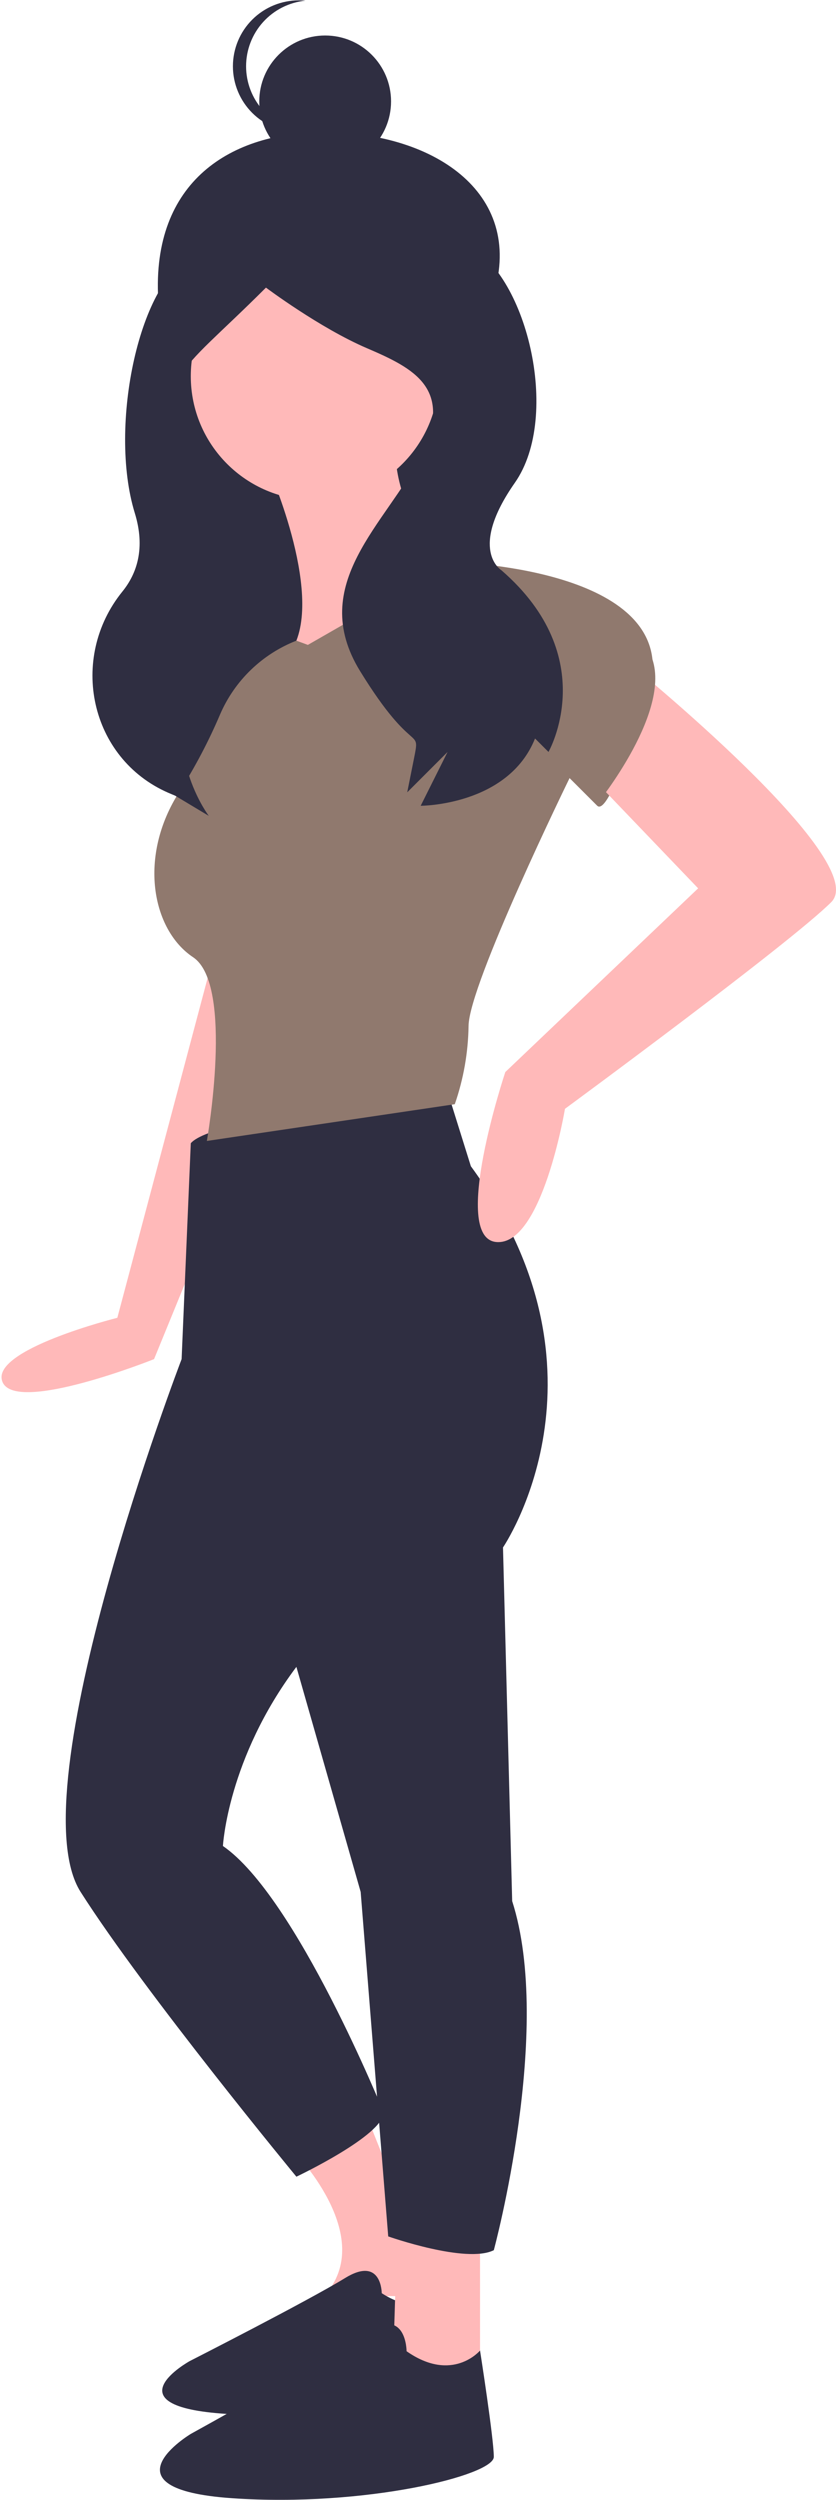 <svg width="164" height="490" viewBox="0 0 164 490" fill="none" xmlns="http://www.w3.org/2000/svg">
<path d="M85.832 62.487H32.266V153.931H85.832V62.487Z" fill="#2F2E41"/>
<path d="M96.537 58.646C90.749 75.775 81.875 91.381 63.788 91.381C45.702 91.381 32.059 76.697 31.039 58.646C29.737 35.582 45.284 25.816 63.788 25.911C85.647 26.024 103.405 38.319 96.537 58.646Z" fill="#2F2E41"/>
<path d="M41.931 187.18L23.017 258.304C23.017 258.304 -2.202 264.606 0.5 270.909C3.202 277.211 30.223 266.407 30.223 266.407L54.541 206.987L41.931 187.18Z" fill="#FFB9B9"/>
<path d="M57.243 421.26C57.243 421.26 74.356 438.366 63.548 450.07H86.065L71.654 414.057L57.243 421.26Z" fill="#FFB9B9"/>
<path d="M74.888 449.496C74.888 449.496 74.888 442.102 67.673 446.539C60.459 450.975 37.212 462.805 37.212 462.805C37.212 462.805 21.18 471.677 44.427 473.156C67.673 474.634 90.118 469.459 90.118 466.501C90.118 463.544 87.713 449.383 87.713 449.383C87.713 449.383 82.904 454.672 74.888 449.496Z" fill="#2F2E41"/>
<path d="M77.959 435.665L77.058 465.375L94.171 468.075V439.266L77.959 435.665Z" fill="#FFB9B9"/>
<path d="M61.747 98.049C75.177 98.049 86.065 87.166 86.065 73.741C86.065 60.316 75.177 49.433 61.747 49.433C48.316 49.433 37.428 60.316 37.428 73.741C37.428 87.166 48.316 98.049 61.747 98.049Z" fill="#FFB9B9"/>
<path d="M53.19 93.098C53.19 93.098 64.899 120.107 55.892 129.11C46.885 138.113 69.402 129.11 69.402 129.11C69.402 129.11 81.111 112.004 90.118 111.104C90.118 111.104 76.608 103.901 77.509 84.995L53.19 93.098Z" fill="#FFB9B9"/>
<path d="M37.428 224.093L35.627 266.407C35.627 266.407 3.202 351.036 15.812 370.843C28.421 390.649 58.144 426.662 58.144 426.662C58.144 426.662 75.257 418.559 75.257 414.057C75.257 414.057 58.144 371.743 43.733 361.84C43.733 361.84 44.634 344.734 58.144 326.728L70.753 370.843L76.157 438.366C76.157 438.366 91.469 443.768 96.873 441.067C96.873 441.067 108.582 397.852 100.476 372.643L98.674 303.32C98.674 303.32 122.092 269.108 92.37 228.594L87.866 214.189C87.866 214.189 41.931 218.691 37.428 224.093Z" fill="#2F2E41"/>
<path d="M79.76 460.873C79.76 460.873 79.76 451.87 71.654 457.272C63.548 462.674 37.428 477.079 37.428 477.079C37.428 477.079 19.415 487.882 45.534 489.683C71.654 491.484 96.873 485.181 96.873 481.58C96.873 477.979 94.171 460.735 94.171 460.735C94.171 460.735 88.767 467.175 79.76 460.873Z" fill="#2F2E41"/>
<path d="M60.395 126.409L88.7 110.187C88.7 110.187 130.649 111.104 127.947 132.711C127.947 132.711 119.84 160.621 117.138 157.92L111.734 152.518C111.734 152.518 91.919 193.032 91.919 201.135C91.838 206.347 90.926 211.514 89.217 216.44L40.581 223.642C40.581 223.642 45.985 193.032 37.879 187.63C29.772 182.228 27.07 167.823 35.176 155.219C38.258 150.379 40.937 145.293 43.184 140.014C44.6 136.74 46.65 133.778 49.218 131.3C51.785 128.823 54.818 126.878 58.142 125.579L60.395 126.409Z" fill="#90796E"/>
<path d="M123.443 130.01C123.443 130.01 171.179 168.723 163.073 176.826C154.967 184.929 110.834 217.34 110.834 217.34C110.834 217.34 106.33 244.349 97.323 243.449C88.317 242.549 99.125 210.138 99.125 210.138L136.954 174.125L116.238 152.518L123.443 130.01Z" fill="#FFB9B9"/>
<path d="M63.788 32.803C70.928 32.803 76.715 27.018 76.715 19.881C76.715 12.745 70.928 6.959 63.788 6.959C56.649 6.959 50.861 12.745 50.861 19.881C50.861 27.018 56.649 32.803 63.788 32.803Z" fill="#2F2E41"/>
<path d="M48.276 12.99C48.276 9.786 49.466 6.697 51.616 4.322C53.766 1.946 56.721 0.454 59.91 0.133C59.485 0.091 59.054 0.068 58.617 0.068C55.189 0.068 51.901 1.429 49.476 3.853C47.052 6.276 45.69 9.563 45.69 12.99C45.69 16.417 47.052 19.703 49.476 22.127C51.901 24.55 55.189 25.911 58.617 25.911C59.054 25.911 59.485 25.888 59.91 25.846C56.721 25.526 53.766 24.033 51.616 21.657C49.466 19.282 48.276 16.193 48.276 12.99Z" fill="#2F2E41"/>
<path d="M48.875 47.802C48.875 47.802 48.605 46.3 38.048 50.257C27.491 54.214 21.163 83.417 26.442 100.564C28.569 107.475 26.839 112.457 24.014 115.944C13.416 129.026 17.588 148.675 33.026 155.402C33.461 155.592 33.906 155.78 34.359 155.965L40.958 159.922C40.958 159.922 32.547 148.86 36.756 134.708C40.411 122.651 40.862 109.85 38.066 97.565C37.583 95.493 37.034 93.357 36.411 91.177C31.133 72.71 33.7 74.843 52.174 56.376C52.174 56.376 62.731 64.29 71.969 68.247C81.206 72.204 89.124 76.162 82.525 89.352C75.927 102.543 60.092 114.415 70.649 131.562C81.206 148.71 82.525 142.115 81.206 148.71L79.886 155.306L87.804 147.391L82.525 157.944C82.525 157.944 99.68 157.944 104.959 144.753L107.598 147.391C107.598 147.391 118.155 128.924 98.361 111.776C98.361 111.776 91.763 107.819 101 94.629C110.237 81.438 103.143 53.078 91.266 47.802C79.39 42.526 48.875 47.802 48.875 47.802Z" fill="#2F2E41"/>
<path d="M117.076 122.635L113.573 149.249L117.076 157.654C117.076 157.654 132.491 138.744 127.586 128.238C122.681 117.732 117.076 122.635 117.076 122.635Z" fill="#90796E"/>
</svg>
